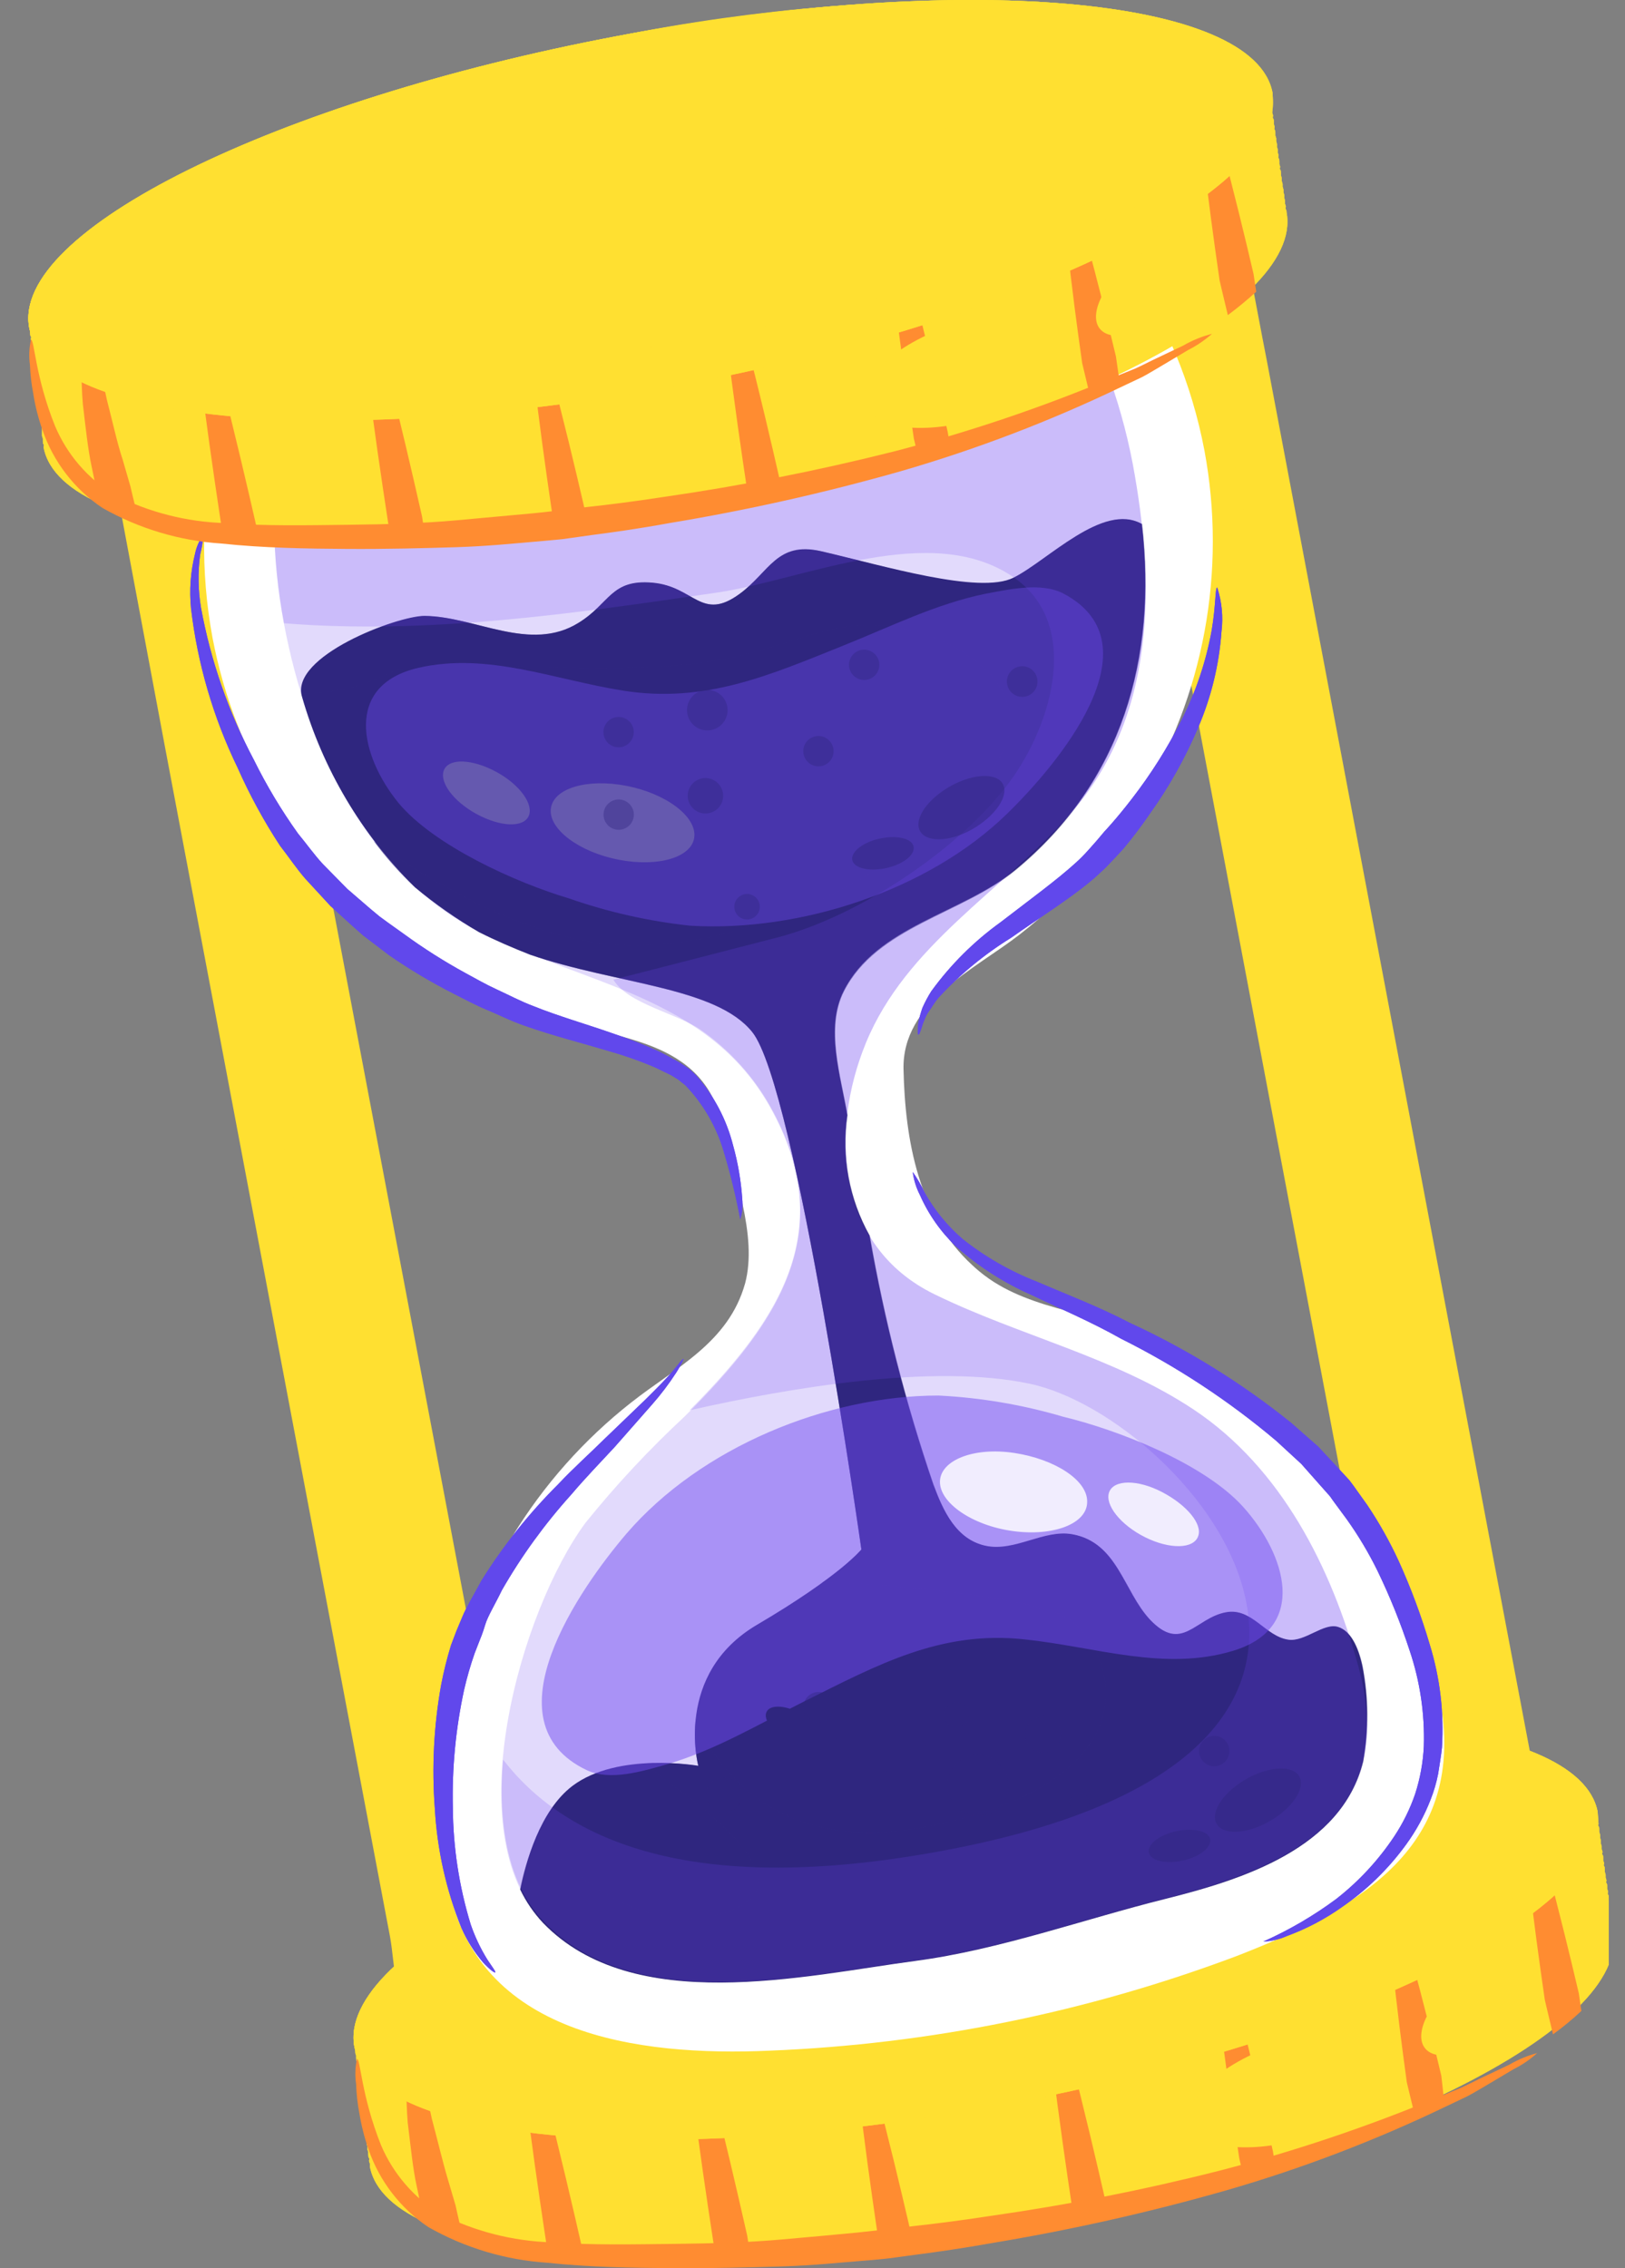 <svg width="86" height="120" viewBox="0 0 86 120" fill="none" xmlns="http://www.w3.org/2000/svg">
<rect x="0" y="0" width="86" height="120" fill="#808080" stroke="none"/>
<g clip-path="url(#clip0_285_6223)">
<path d="M84.554 96.008C84.558 95.958 84.558 95.908 84.554 95.858C83.586 90.762 68.081 89.426 49.918 92.856C31.756 96.286 17.796 103.213 18.757 108.302L18.802 108.452C18.802 108.504 18.802 108.557 18.802 108.602C18.812 108.653 18.827 108.703 18.847 108.752C18.843 108.805 18.843 108.857 18.847 108.91C18.847 108.955 18.847 109.007 18.884 109.052C18.922 109.097 18.884 109.157 18.884 109.21L18.929 109.352C18.929 109.405 18.929 109.458 18.929 109.51C18.929 109.563 18.929 109.608 18.929 109.653C18.929 109.698 18.929 109.758 18.929 109.81L18.974 109.96C18.974 110.005 18.974 110.058 18.974 110.111C18.986 110.162 19.001 110.212 19.019 110.261C19.016 110.311 19.016 110.361 19.019 110.411C19.019 110.463 19.019 110.508 19.057 110.561C19.094 110.613 19.057 110.658 19.057 110.711C19.069 110.762 19.084 110.812 19.102 110.861C19.098 110.911 19.098 110.961 19.102 111.011C19.102 111.064 19.102 111.109 19.102 111.161C19.102 111.214 19.102 111.259 19.102 111.311L19.147 111.461C19.147 111.514 19.147 111.559 19.147 111.612C19.159 111.663 19.174 111.713 19.192 111.762C19.192 111.814 19.192 111.867 19.192 111.912C19.21 111.961 19.226 112.011 19.237 112.062C19.237 112.114 19.237 112.167 19.237 112.212C19.249 112.263 19.264 112.313 19.282 112.362C19.278 112.412 19.278 112.462 19.282 112.512C19.282 112.565 19.282 112.61 19.32 112.662C19.357 112.715 19.32 112.767 19.32 112.82L19.365 112.962C19.365 113.015 19.365 113.068 19.365 113.12C19.365 113.173 19.365 113.218 19.402 113.263C19.44 113.308 19.402 113.368 19.402 113.42L19.447 113.563C19.447 113.615 19.447 113.668 19.447 113.72C19.459 113.769 19.474 113.817 19.492 113.863C19.485 113.915 19.485 113.968 19.492 114.021C19.492 114.073 19.492 114.118 19.53 114.171C19.567 114.223 19.53 114.268 19.53 114.321C19.54 114.37 19.555 114.417 19.575 114.464C19.575 114.516 19.575 114.569 19.575 114.621C20.535 119.71 36.041 121.053 54.211 117.623C72.381 114.193 86.318 107.274 85.358 102.178C85.346 102.129 85.331 102.081 85.312 102.035C85.316 101.982 85.316 101.93 85.312 101.877C85.312 101.832 85.312 101.78 85.312 101.735C85.312 101.69 85.312 101.63 85.312 101.577L85.267 101.435C85.267 101.382 85.267 101.329 85.267 101.277C85.256 101.226 85.241 101.176 85.222 101.127C85.23 101.077 85.23 101.027 85.222 100.977C85.213 100.926 85.201 100.876 85.185 100.827C85.185 100.782 85.185 100.729 85.185 100.677C85.173 100.626 85.158 100.575 85.14 100.526C85.143 100.476 85.143 100.426 85.14 100.376C85.14 100.324 85.14 100.279 85.102 100.226C85.065 100.174 85.102 100.129 85.102 100.076C85.091 100.025 85.076 99.975 85.057 99.926C85.057 99.874 85.057 99.828 85.057 99.776C85.057 99.723 85.057 99.678 85.02 99.626C84.982 99.573 85.02 99.521 85.02 99.476L84.975 99.326C84.975 99.273 84.975 99.221 84.975 99.175C84.963 99.124 84.948 99.074 84.93 99.025C84.934 98.975 84.934 98.925 84.93 98.875C84.93 98.823 84.93 98.77 84.892 98.725C84.855 98.68 84.892 98.62 84.892 98.568C84.881 98.519 84.866 98.471 84.847 98.425C84.847 98.372 84.847 98.32 84.847 98.267C84.847 98.215 84.847 98.17 84.81 98.125C84.772 98.08 84.81 98.02 84.81 97.967L84.765 97.825C84.765 97.772 84.765 97.719 84.765 97.667C84.753 97.618 84.738 97.571 84.72 97.524C84.723 97.472 84.723 97.419 84.72 97.367C84.712 97.318 84.699 97.27 84.682 97.224C84.682 97.172 84.682 97.119 84.682 97.067C84.671 97.016 84.655 96.965 84.637 96.916C84.64 96.867 84.64 96.816 84.637 96.766C84.637 96.714 84.637 96.669 84.6 96.616C84.562 96.564 84.6 96.519 84.6 96.466L84.554 96.316C84.554 96.263 84.554 96.219 84.554 96.166C84.558 96.113 84.558 96.061 84.554 96.008Z" fill="#FFE031"/>
<g style="mix-blend-mode:multiply">
<path d="M84.554 96.008C84.558 95.958 84.558 95.908 84.554 95.858C83.586 90.762 68.081 89.426 49.918 92.856C31.756 96.286 17.796 103.213 18.757 108.302L18.802 108.452C18.802 108.504 18.802 108.557 18.802 108.602C18.812 108.653 18.827 108.703 18.847 108.752C18.843 108.805 18.843 108.857 18.847 108.91C18.847 108.955 18.847 109.007 18.884 109.052C18.922 109.097 18.884 109.157 18.884 109.21L18.929 109.352C18.929 109.405 18.929 109.458 18.929 109.51C18.929 109.563 18.929 109.608 18.929 109.653C18.929 109.698 18.929 109.758 18.929 109.81L18.974 109.96C18.974 110.005 18.974 110.058 18.974 110.111C18.986 110.162 19.001 110.212 19.019 110.261C19.016 110.311 19.016 110.361 19.019 110.411C19.019 110.463 19.019 110.508 19.057 110.561C19.094 110.613 19.057 110.658 19.057 110.711C19.069 110.762 19.084 110.812 19.102 110.861C19.098 110.911 19.098 110.961 19.102 111.011C19.102 111.064 19.102 111.109 19.102 111.161C19.102 111.214 19.102 111.259 19.102 111.311L19.147 111.461C19.147 111.514 19.147 111.559 19.147 111.612C19.159 111.663 19.174 111.713 19.192 111.762C19.192 111.814 19.192 111.867 19.192 111.912C19.21 111.961 19.226 112.011 19.237 112.062C19.237 112.114 19.237 112.167 19.237 112.212C19.249 112.263 19.264 112.313 19.282 112.362C19.278 112.412 19.278 112.462 19.282 112.512C19.282 112.565 19.282 112.61 19.32 112.662C19.357 112.715 19.32 112.767 19.32 112.82L19.365 112.962C19.365 113.015 19.365 113.068 19.365 113.12C19.365 113.173 19.365 113.218 19.402 113.263C19.44 113.308 19.402 113.368 19.402 113.42L19.447 113.563C19.447 113.615 19.447 113.668 19.447 113.72C19.459 113.769 19.474 113.817 19.492 113.863C19.485 113.915 19.485 113.968 19.492 114.021C19.492 114.073 19.492 114.118 19.53 114.171C19.567 114.223 19.53 114.268 19.53 114.321C19.54 114.37 19.555 114.417 19.575 114.464C19.575 114.516 19.575 114.569 19.575 114.621C20.535 119.71 36.041 121.053 54.211 117.623C72.381 114.193 86.318 107.274 85.358 102.178C85.346 102.129 85.331 102.081 85.312 102.035C85.316 101.982 85.316 101.93 85.312 101.877C85.312 101.832 85.312 101.78 85.312 101.735C85.312 101.69 85.312 101.63 85.312 101.577L85.267 101.435C85.267 101.382 85.267 101.329 85.267 101.277C85.256 101.226 85.241 101.176 85.222 101.127C85.23 101.077 85.23 101.027 85.222 100.977C85.213 100.926 85.201 100.876 85.185 100.827C85.185 100.782 85.185 100.729 85.185 100.677C85.173 100.626 85.158 100.575 85.14 100.526C85.143 100.476 85.143 100.426 85.14 100.376C85.14 100.324 85.14 100.279 85.102 100.226C85.065 100.174 85.102 100.129 85.102 100.076C85.091 100.025 85.076 99.975 85.057 99.926C85.057 99.874 85.057 99.828 85.057 99.776C85.057 99.723 85.057 99.678 85.02 99.626C84.982 99.573 85.02 99.521 85.02 99.476L84.975 99.326C84.975 99.273 84.975 99.221 84.975 99.175C84.963 99.124 84.948 99.074 84.93 99.025C84.934 98.975 84.934 98.925 84.93 98.875C84.93 98.823 84.93 98.77 84.892 98.725C84.855 98.68 84.892 98.62 84.892 98.568C84.881 98.519 84.866 98.471 84.847 98.425C84.847 98.372 84.847 98.32 84.847 98.267C84.847 98.215 84.847 98.17 84.81 98.125C84.772 98.08 84.81 98.02 84.81 97.967L84.765 97.825C84.765 97.772 84.765 97.719 84.765 97.667C84.753 97.618 84.738 97.571 84.72 97.524C84.723 97.472 84.723 97.419 84.72 97.367C84.712 97.318 84.699 97.27 84.682 97.224C84.682 97.172 84.682 97.119 84.682 97.067C84.671 97.016 84.655 96.965 84.637 96.916C84.64 96.867 84.64 96.816 84.637 96.766C84.637 96.714 84.637 96.669 84.6 96.616C84.562 96.564 84.6 96.519 84.6 96.466L84.554 96.316C84.554 96.263 84.554 96.219 84.554 96.166C84.558 96.113 84.558 96.061 84.554 96.008Z" fill="#FFE031"/>
</g>
<path d="M67.368 113.818C67.368 113.818 64.809 102.463 64.313 102.56C63.818 102.658 65.582 114.156 65.582 114.156C65.582 114.156 65.642 114.448 65.754 114.906L67.458 114.381C67.405 114.036 67.368 113.818 67.368 113.818Z" fill="#FF8C31"/>
<path d="M80.757 95.603C80.262 95.693 81.755 105.795 81.755 105.795C81.755 105.795 81.928 106.545 82.19 107.626C82.716 107.245 83.218 106.832 83.691 106.388C83.609 105.81 83.556 105.457 83.556 105.457C83.556 105.457 81.252 95.543 80.757 95.603Z" fill="#FF8C31"/>
<path d="M76.276 109.803C76.276 109.803 74.13 100.684 73.642 100.797C73.154 100.91 74.452 110.156 74.452 110.156C74.452 110.156 74.595 110.771 74.813 111.657C75.361 111.424 75.893 111.184 76.404 110.944C76.336 110.268 76.276 109.803 76.276 109.803Z" fill="#FF8C31"/>
<path d="M55.502 105.42C55.007 105.51 56.793 117.143 56.793 117.143L58.579 116.76C58.496 116.4 55.99 105.3 55.502 105.42Z" fill="#FF8C31"/>
<path d="M24.108 116.67C24.108 116.67 23.942 116.1 23.687 115.244C23.432 114.389 23.162 113.24 22.854 112.092C22.336 109.781 22.179 107.401 21.916 107.401C21.653 107.401 21.383 109.856 21.578 112.295C21.728 113.503 21.849 114.726 22.044 115.612C22.239 116.498 22.336 117.113 22.336 117.113L22.411 117.346C23.069 117.682 23.755 117.96 24.46 118.179C24.243 117.308 24.108 116.67 24.108 116.67Z" fill="#FF8C31"/>
<path d="M46.541 118.854C47.126 118.787 47.726 118.712 48.319 118.629C47.884 116.7 45.813 107.784 45.37 107.867C44.927 107.949 46.218 116.685 46.541 118.854Z" fill="#FF8C31"/>
<path d="M27.598 106.988C27.155 107.07 28.664 117.082 28.979 119.116C29.58 119.191 30.203 119.266 30.855 119.319C30.855 119.206 30.855 119.139 30.855 119.139C30.855 119.139 28.094 106.89 27.598 106.988Z" fill="#FF8C31"/>
<path d="M39.546 118.283C39.546 118.283 36.86 106.275 36.364 106.388C35.869 106.5 37.753 118.621 37.753 118.621L37.948 119.492L39.719 119.424C39.614 118.718 39.546 118.283 39.546 118.283Z" fill="#FF8C31"/>
<path d="M84.547 95.858C85.507 100.947 71.563 107.866 53.393 111.296C35.223 114.726 19.725 113.398 18.756 108.294C17.788 103.191 31.74 96.286 49.91 92.856C68.08 89.426 83.579 90.762 84.547 95.858Z" fill="#FFE031"/>
<g style="mix-blend-mode:multiply">
<path d="M78.708 96.195C79.458 100.271 67.923 105.87 52.905 108.714C37.887 111.558 25.091 110.56 24.318 106.462C23.545 102.365 35.103 96.788 50.121 93.944C65.138 91.099 77.935 92.128 78.708 96.195Z" fill="#FFE031"/>
</g>
<g style="mix-blend-mode:screen">
<path d="M55.09 108.722C36.927 112.159 21.414 110.823 20.453 105.72C20.377 105.261 20.407 104.791 20.543 104.346C19.177 105.72 18.524 107.063 18.757 108.294C19.725 113.39 35.231 114.726 53.394 111.296C69.972 108.159 83.031 102.132 84.457 97.231C80.187 101.547 68.854 106.118 55.09 108.722Z" fill="#FFE031"/>
</g>
<path d="M81.35 108.617C80.974 108.959 80.552 109.247 80.097 109.473L78.596 110.366C78.296 110.539 77.988 110.726 77.65 110.906L76.562 111.424C72.811 113.231 68.914 114.72 64.914 115.875C60.891 117.024 56.807 117.946 52.68 118.637C50.999 118.937 49.588 119.139 48.598 119.267L47.037 119.477C47.037 119.477 46.474 119.545 45.483 119.62C44.492 119.695 43.081 119.852 41.378 119.905C39.674 119.957 37.693 120.01 35.584 119.995C33.475 119.98 31.231 119.95 28.972 119.71C26.757 119.566 24.604 118.922 22.675 117.826C21.195 116.836 20.08 115.389 19.5 113.706C19.281 113.073 19.118 112.423 19.012 111.762C18.919 111.267 18.863 110.765 18.847 110.261C18.782 109.816 18.797 109.364 18.892 108.925C19.08 108.925 19.117 110.869 20.168 113.496C20.81 115.001 21.904 116.27 23.298 117.128C25.126 118.052 27.134 118.565 29.182 118.629C31.351 118.787 33.572 118.734 35.681 118.712C37.79 118.689 39.697 118.629 41.363 118.479C43.029 118.329 44.417 118.209 45.385 118.111L46.886 117.946L48.388 117.766C49.363 117.661 50.752 117.488 52.418 117.233C56.498 116.651 60.544 115.852 64.539 114.839C68.515 113.811 72.413 112.499 76.202 110.914L77.312 110.456C77.665 110.298 77.98 110.133 78.288 109.983L79.872 109.233C80.335 108.963 80.832 108.756 81.35 108.617Z" fill="#FF8C31"/>
<g style="mix-blend-mode:multiply">
<path d="M69.537 112.955C66.475 113.998 63.533 113.758 63.03 112.429C62.527 111.101 64.531 109.187 67.623 108.144C70.716 107.101 73.628 107.341 74.138 108.669C74.648 109.998 72.607 111.919 69.537 112.955ZM80.96 103.693C80.21 103.07 78.393 103.633 76.9 104.954C75.406 106.275 74.783 107.851 75.534 108.482C76.284 109.112 78.093 108.534 79.594 107.213C81.095 105.892 81.703 104.316 80.96 103.693Z" fill="#FFE031"/>
</g>
<path d="M27.38 106.8C27.202 107.054 26.99 107.281 26.75 107.476C26.087 107.918 25.314 108.165 24.518 108.191C23.723 108.216 22.936 108.018 22.247 107.618C20.858 106.628 20.925 103.978 20.64 102.455L15.056 72.96L8.707 39.389C7.706 34.055 6.706 28.719 5.705 23.381L12.722 22.06C12.85 22.81 12.985 23.493 13.128 24.206C14.764 32.882 16.405 41.558 18.051 50.234L24.873 86.259C25.759 90.937 26.642 95.613 27.523 100.286C27.845 102.297 28.671 104.992 27.38 106.8Z" fill="#FFE031"/>
<g style="mix-blend-mode:multiply">
<path d="M17.991 50.212C16.35 41.535 14.709 32.86 13.067 24.184L12.685 22.157L7.941 23.058C8.942 28.396 9.943 33.733 10.944 39.066L17.293 72.629L22.877 102.132C23.169 103.633 23.094 106.298 24.483 107.288C24.95 107.597 25.486 107.786 26.044 107.836C26.286 107.74 26.513 107.611 26.719 107.453C26.96 107.259 27.172 107.031 27.35 106.778C28.603 104.992 27.815 102.275 27.432 100.293C26.557 95.615 25.674 90.939 24.783 86.266L17.991 50.212Z" fill="#FFE031"/>
</g>
<path d="M80.952 96.848C79.368 98.515 75.24 99.528 74.43 96.788C74.07 95.573 73.994 94.109 73.754 92.848C71.903 83.041 70.047 73.232 68.185 63.42C66.049 52.123 63.913 40.83 61.776 29.542C60.75 24.128 59.722 18.722 58.691 13.323L65.701 11.995C65.701 11.995 66.97 18.75 67.045 19.08L72.516 48.012L78.753 80.975C79.488 84.868 80.226 88.763 80.967 92.661C81.199 93.921 81.897 95.663 81.124 96.623L80.952 96.848Z" fill="#FFE031"/>
<g style="mix-blend-mode:multiply">
<path d="M76.209 81.981L69.949 49.011L64.478 20.079L63.195 12.986L58.842 13.812C59.843 19.05 60.843 24.289 61.844 29.528C63.98 40.821 66.117 52.113 68.253 63.406C70.109 73.218 71.966 83.027 73.822 92.834C74.062 94.095 74.137 95.558 74.498 96.774C74.933 98.275 76.336 98.628 77.785 98.41C78.029 98.244 78.256 98.053 78.46 97.84C78.529 97.771 78.594 97.698 78.655 97.622C79.406 96.631 78.731 94.913 78.49 93.652C77.71 89.769 76.949 85.879 76.209 81.981Z" fill="#FFE031"/>
</g>
<path d="M33.415 74.19C30.905 76.16 28.769 78.565 27.11 81.29C23.754 86.809 22.549 93.371 23.726 99.723C25.227 107.641 33.7 108.804 40.747 108.489C49.195 108.147 57.533 106.457 65.447 103.483C71.961 100.946 77.695 97.734 76.194 89.793C76.044 89.043 75.864 88.232 75.646 87.467C74.581 83.805 72.736 80.416 70.236 77.535C67.737 74.654 64.644 72.348 61.169 70.775C58.302 69.485 54.639 69.394 52.118 67.488C51.888 67.315 51.667 67.13 51.457 66.933C48.613 64.329 47.9 60.313 47.817 56.576C47.735 53.026 51.622 51.262 53.956 49.446C56.485 47.475 58.64 45.068 60.321 42.338C63.711 36.807 64.931 30.216 63.743 23.838C61.034 9.578 47.097 0.197 32.597 2.936C18.097 5.676 8.58 19.448 11.252 33.767C12.428 39.914 15.767 45.436 20.663 49.333C23.065 51.235 25.773 52.715 28.672 53.709C32.544 55.03 37.182 54.834 38.248 59.563C38.811 62.114 40.109 65.357 39.434 67.894C38.556 71.038 35.779 72.329 33.415 74.19Z" fill="white"/>
<path opacity="0.2" d="M36.244 74.927C34.361 76.675 32.605 78.556 30.991 80.556C27.561 85.201 24.169 96.939 28.739 101.705C33.512 106.659 42.556 104.505 48.463 103.716C52.921 103.124 57.386 101.502 61.709 100.429C68.366 98.771 74.018 96.024 71.894 88.181C70.46 82.927 67.819 77.674 63.188 74.582C58.992 71.79 53.949 70.671 49.453 68.472C44.252 65.936 43.892 59.894 45.821 55.188C47.952 49.987 53.071 47.12 56.651 43.052C61.154 37.904 61.154 31.044 59.953 24.567C57.244 10.307 45.003 0.603 32.597 2.952C20.191 5.301 12.333 18.781 15.042 33.063C16.243 39.42 19.418 46.309 25.354 49.289C30.923 52.089 37.453 52.689 40.747 58.558C44.485 65.215 41.13 70.063 36.244 74.927Z" fill="#6F4AF0"/>
<path d="M72.096 88.136C71.87 87.1 71.465 86.274 70.812 86.072C70.062 85.832 69.056 86.875 68.185 86.747C66.947 86.575 66.249 85.029 64.868 85.299C63.247 85.606 62.549 87.475 60.845 85.674C59.449 84.173 59.134 81.606 56.755 81.171C55.254 80.893 53.715 82.109 52.162 81.779C50.608 81.449 49.91 79.925 49.385 78.522C47.92 74.231 46.794 69.832 46.015 65.365C44.931 63.429 44.516 61.189 44.837 58.993C44.492 56.929 43.651 54.385 44.649 52.426C46.39 48.974 50.923 48.343 53.745 46.009C59.374 41.364 61.251 34.797 60.425 27.719C58.368 26.556 55.441 29.663 53.633 30.564C51.824 31.464 46.728 29.918 43.448 29.16C41.107 28.627 40.716 30.263 39.148 31.412C37.106 32.913 36.754 31.021 34.532 30.826C32.311 30.631 32.281 31.93 30.614 32.95C28.055 34.541 25.136 32.605 22.464 32.583C21.023 32.583 15.311 34.721 15.987 36.876C17.081 40.684 19.136 44.147 21.953 46.932C23.017 47.82 24.155 48.616 25.353 49.312C26.231 49.754 27.14 50.145 28.055 50.505C32.618 52.073 37.902 52.201 39.816 54.603C42.135 57.5 45.587 81.974 45.587 81.974C45.587 81.974 44.477 83.362 40.063 85.959C35.65 88.556 36.956 93.419 36.956 93.419C36.956 93.419 32.693 92.669 30.292 94.485C28.566 95.799 27.823 98.53 27.537 99.971C27.846 100.615 28.251 101.207 28.738 101.728C33.511 106.681 42.555 104.527 48.462 103.739C52.92 103.146 57.385 101.525 61.708 100.452C65.754 99.439 71.007 97.787 72.133 93.194C72.433 91.52 72.42 89.805 72.096 88.136Z" fill="#2F267F"/>
<g style="mix-blend-mode:multiply" opacity="0.5">
<path d="M61.694 100.429C57.37 101.502 52.905 103.123 48.447 103.716C42.54 104.504 33.497 106.658 28.723 101.705C28.236 101.184 27.831 100.591 27.523 99.948C27.725 98.95 28.035 97.976 28.446 97.044C30.232 99.13 33.842 102.403 38.142 101.247C44.229 99.611 34.435 93.907 34.187 93.291C35.112 93.242 36.04 93.287 36.956 93.426C36.782 92.656 36.732 91.863 36.806 91.077C38.42 94.402 41.88 98.102 49.235 96.601C61.798 94.027 58.774 86.844 56.365 85.531C54.293 84.405 46.06 83.715 43.523 83.722C44.275 83.221 44.967 82.637 45.587 81.981C45.587 81.981 42.135 57.507 39.816 54.61C37.902 52.208 32.618 52.08 28.055 50.512C27.14 50.152 26.232 49.761 25.354 49.319C24.155 48.623 23.017 47.827 21.954 46.939C21.159 46.195 20.433 45.382 19.785 44.508C23.77 47.322 29.129 50.212 34.044 50.017C43.201 49.664 52.387 42.721 53.348 39.006C54.308 35.291 48.709 32.62 45.092 33.115C41.475 33.61 40.266 35.104 34.029 35.306C27.793 35.509 22.329 34.676 20.37 35.727C18.994 36.356 17.5 36.686 15.987 36.695C15.694 34.608 21.091 32.59 22.486 32.597C25.158 32.597 28.078 34.556 30.637 32.965C32.273 31.944 32.363 30.638 34.555 30.841C36.746 31.044 37.129 32.89 39.17 31.426C40.739 30.3 41.129 28.664 43.471 29.175C46.751 29.925 51.779 31.509 53.656 30.578C55.532 29.648 58.391 26.57 60.448 27.734C61.258 34.811 59.397 41.378 53.768 46.024C50.946 48.358 46.413 49.026 44.672 52.441C43.674 54.4 44.514 56.944 44.859 59.008C44.539 61.203 44.953 63.444 46.038 65.38C46.816 69.846 47.943 74.245 49.407 78.536C49.933 79.94 50.548 81.441 52.184 81.793C53.821 82.146 55.254 80.908 56.778 81.185C59.157 81.621 59.472 84.188 60.868 85.689C62.572 87.49 63.27 85.621 64.891 85.313C66.272 85.043 66.97 86.589 68.208 86.762C69.079 86.889 70.047 85.846 70.835 86.086C71.488 86.289 71.893 87.115 72.118 88.15C72.44 89.812 72.453 91.519 72.156 93.186C71.007 97.794 65.754 99.415 61.694 100.429Z" fill="#2F267F"/>
</g>
<g style="mix-blend-mode:screen" opacity="0.4">
<path d="M21.091 42.481C22.96 44.733 27.313 46.699 30.097 47.525C32.178 48.253 34.337 48.739 36.529 48.974C42.316 49.319 49.108 47.135 53.296 43.052C55.922 40.5 61.356 34.106 56.298 31.411C55.119 30.781 53.378 31.186 52.162 31.411C49.543 31.944 47.134 33.153 44.657 34.143C40.739 35.719 37.31 37.228 32.972 36.537C29.294 35.952 25.819 34.496 22.149 35.329C18.164 36.252 19.072 40.005 21.091 42.481Z" fill="#6F4AF0"/>
<g style="mix-blend-mode:screen" opacity="0.5">
<path d="M29.151 42.797C29.264 41.709 31.057 41.169 33.151 41.574C35.245 41.979 36.859 43.195 36.746 44.276C36.634 45.356 34.84 45.889 32.746 45.484C30.652 45.079 29.038 43.87 29.151 42.797Z" fill="white"/>
<path d="M23.507 40.711C23.8 40.103 25.008 40.155 26.269 40.838C27.53 41.521 28.266 42.58 27.973 43.187C27.68 43.795 26.472 43.75 25.211 43.06C23.95 42.369 23.215 41.326 23.507 40.711Z" fill="white"/>
</g>
</g>
<g style="mix-blend-mode:screen" opacity="0.5">
<path d="M65.799 79.729C63.728 77.425 59.18 75.654 56.283 74.956C54.129 74.319 51.907 73.941 49.663 73.83C43.794 73.83 37.092 76.562 33.152 81.14C30.705 84.007 25.699 91.115 31.058 93.651C32.296 94.237 34.023 93.696 35.231 93.359C37.843 92.608 40.184 91.197 42.593 89.996C46.436 88.082 49.791 86.244 54.226 86.731C57.979 87.122 61.619 88.443 65.266 87.332C69.267 86.116 68.036 82.221 65.799 79.729Z" fill="#6F4AF0"/>
<path d="M57.536 79.459C57.536 80.615 55.742 81.298 53.588 80.998C51.434 80.697 49.715 79.496 49.745 78.371C49.776 77.245 51.547 76.54 53.693 76.87C55.84 77.2 57.566 78.318 57.536 79.459Z" fill="white"/>
<path d="M63.406 81.283C63.158 81.951 61.905 81.973 60.606 81.328C59.308 80.682 58.452 79.609 58.7 78.941C58.948 78.273 60.201 78.258 61.507 78.941C62.813 79.624 63.661 80.645 63.406 81.283Z" fill="white"/>
</g>
<path opacity="0.2" d="M48.463 103.716C52.921 103.124 57.386 101.502 61.709 100.429C68.366 98.771 74.018 96.024 71.894 88.181C70.46 82.927 67.819 77.674 63.188 74.582C58.992 71.79 53.949 70.671 49.453 68.472C44.252 65.936 43.892 59.894 45.821 55.188C47.952 49.987 53.071 47.12 56.651 43.052C61.154 37.904 61.154 31.044 59.953 24.567C57.244 10.307 45.003 0.603 32.597 2.952C20.191 5.301 12.333 18.713 15.027 32.973C22.652 33.588 30.413 32.455 37.933 31.352C42.579 30.669 49.258 27.532 53.634 30.534C57.251 33.018 55.683 38.339 53.416 41.386C50.782 44.929 45.483 48.441 41.228 49.574C38.301 50.325 35.434 51.075 32.462 51.826C33.212 53.117 35.899 53.627 37.13 54.513C38.614 55.559 39.849 56.92 40.747 58.498C44.417 65.035 41.243 69.838 36.492 74.612C41.798 73.411 49.416 72.127 54.504 73.208C62.963 75.009 78.453 93.277 48.5 98.155C36.177 100.167 29.827 97.24 26.623 93.089C26.345 96.474 26.863 99.664 28.769 101.645C33.513 106.659 42.556 104.505 48.463 103.716Z" fill="#6F4AF0"/>
<g style="mix-blend-mode:screen">
<path d="M44.244 91.918C44.312 91.22 45.482 90.867 46.841 91.167C48.199 91.467 49.258 92.218 49.182 92.923C49.107 93.629 47.944 93.974 46.578 93.674C45.212 93.374 44.169 92.623 44.244 91.918Z" fill="#2F267F"/>
<path d="M40.567 90.567C40.755 90.169 41.565 90.2 42.368 90.65C43.171 91.1 43.659 91.783 43.471 92.151C43.284 92.519 42.481 92.511 41.678 92.068C40.875 91.625 40.379 90.965 40.567 90.567Z" fill="#2F267F"/>
</g>
<g style="mix-blend-mode:multiply" opacity="0.5">
<path d="M64.433 96.556C64.005 95.985 64.628 94.935 65.806 94.207C66.985 93.479 68.298 93.351 68.718 93.914C69.139 94.477 68.523 95.528 67.338 96.263C66.152 96.999 64.853 97.119 64.433 96.556Z" fill="#2F267F"/>
<path d="M60.808 98.042C60.68 97.621 61.296 97.104 62.181 96.894C63.067 96.683 63.907 96.841 64.035 97.261C64.163 97.681 63.555 98.207 62.661 98.417C61.768 98.627 60.943 98.469 60.808 98.042Z" fill="#2F267F"/>
</g>
<g style="mix-blend-mode:multiply" opacity="0.5">
<path d="M48.74 44.042C48.312 43.472 48.935 42.429 50.113 41.701C51.291 40.973 52.605 40.837 53.025 41.4C53.445 41.963 52.83 43.007 51.644 43.757C50.458 44.508 49.152 44.605 48.74 44.042Z" fill="#2F267F"/>
<path d="M45.114 45.535C44.987 45.115 45.602 44.59 46.495 44.38C47.389 44.169 48.214 44.327 48.342 44.755C48.469 45.183 47.861 45.693 46.968 45.911C46.075 46.128 45.242 45.956 45.114 45.535Z" fill="#2F267F"/>
</g>
<g style="mix-blend-mode:screen" opacity="0.4">
<path d="M53.34 94.161C53.4 94.475 53.365 94.799 53.241 95.093C53.116 95.387 52.907 95.638 52.64 95.813C52.373 95.988 52.06 96.08 51.741 96.077C51.422 96.074 51.111 95.977 50.847 95.797C50.583 95.617 50.378 95.363 50.259 95.067C50.139 94.771 50.11 94.446 50.176 94.134C50.241 93.821 50.398 93.535 50.626 93.311C50.853 93.088 51.143 92.937 51.456 92.878C51.664 92.838 51.878 92.839 52.086 92.882C52.293 92.925 52.49 93.008 52.666 93.127C52.841 93.247 52.99 93.399 53.106 93.577C53.222 93.754 53.301 93.953 53.34 94.161Z" fill="#2F267F"/>
<path d="M56.132 91.58C56.167 91.764 56.148 91.954 56.075 92.127C56.002 92.299 55.88 92.446 55.723 92.549C55.567 92.652 55.383 92.706 55.196 92.705C55.009 92.703 54.826 92.646 54.672 92.541C54.517 92.436 54.397 92.287 54.327 92.113C54.257 91.94 54.239 91.749 54.278 91.566C54.316 91.383 54.408 91.215 54.541 91.084C54.675 90.953 54.845 90.864 55.029 90.83C55.275 90.784 55.529 90.837 55.735 90.977C55.942 91.118 56.085 91.335 56.132 91.58Z" fill="#2F267F"/>
<path d="M57.648 95.257C57.663 95.392 57.626 95.528 57.545 95.638C57.465 95.747 57.346 95.822 57.212 95.848C57.078 95.873 56.94 95.848 56.825 95.776C56.709 95.704 56.625 95.591 56.589 95.46C56.574 95.325 56.611 95.189 56.691 95.079C56.772 94.97 56.891 94.895 57.025 94.869C57.158 94.843 57.297 94.869 57.412 94.941C57.528 95.013 57.612 95.126 57.648 95.257Z" fill="#2F267F"/>
<path d="M65.048 92.488C65.078 92.644 65.061 92.806 64.999 92.952C64.937 93.098 64.833 93.223 64.7 93.31C64.567 93.398 64.412 93.444 64.253 93.442C64.094 93.441 63.939 93.393 63.807 93.303C63.676 93.214 63.574 93.088 63.515 92.94C63.455 92.793 63.441 92.631 63.473 92.476C63.505 92.32 63.583 92.178 63.696 92.066C63.81 91.955 63.953 91.88 64.11 91.85C64.213 91.83 64.32 91.83 64.423 91.851C64.527 91.872 64.625 91.913 64.712 91.973C64.8 92.032 64.874 92.108 64.932 92.197C64.99 92.285 65.029 92.384 65.048 92.488Z" fill="#2F267F"/>
<path d="M39.237 94.792C39.271 94.974 39.25 95.163 39.177 95.333C39.104 95.504 38.982 95.649 38.827 95.75C38.672 95.851 38.489 95.904 38.304 95.902C38.119 95.899 37.938 95.842 37.785 95.737C37.632 95.633 37.513 95.485 37.444 95.313C37.375 95.141 37.359 94.952 37.397 94.77C37.435 94.589 37.526 94.423 37.659 94.293C37.791 94.163 37.959 94.076 38.142 94.042C38.263 94.019 38.388 94.02 38.508 94.046C38.629 94.071 38.743 94.12 38.845 94.189C38.947 94.259 39.034 94.348 39.101 94.452C39.169 94.555 39.215 94.671 39.237 94.792Z" fill="#2F267F"/>
<path d="M44.108 90.161C44.148 90.372 44.102 90.59 43.981 90.768C43.86 90.945 43.674 91.067 43.463 91.107C43.307 91.135 43.147 91.117 43.002 91.054C42.856 90.991 42.733 90.886 42.647 90.754C42.561 90.621 42.516 90.465 42.518 90.307C42.52 90.149 42.568 89.995 42.657 89.864C42.747 89.733 42.872 89.632 43.019 89.572C43.166 89.513 43.327 89.498 43.482 89.53C43.637 89.562 43.779 89.639 43.891 89.751C44.002 89.863 44.078 90.006 44.108 90.161Z" fill="#2F267F"/>
<path d="M51.291 90.581C51.309 90.668 51.309 90.758 51.291 90.844C51.274 90.931 51.239 91.014 51.19 91.087C51.14 91.16 51.077 91.223 51.002 91.272C50.928 91.32 50.846 91.353 50.758 91.37C50.583 91.4 50.401 91.361 50.254 91.26C50.107 91.159 50.005 91.004 49.971 90.829C49.946 90.658 49.989 90.485 50.09 90.345C50.191 90.205 50.341 90.11 50.511 90.079C50.681 90.043 50.858 90.076 51.004 90.17C51.151 90.264 51.254 90.412 51.291 90.581Z" fill="#2F267F"/>
<path d="M33.534 42.954C33.562 43.11 33.543 43.271 33.48 43.416C33.417 43.561 33.313 43.684 33.18 43.771C33.047 43.857 32.892 43.902 32.734 43.9C32.576 43.898 32.422 43.849 32.291 43.76C32.16 43.671 32.059 43.545 31.999 43.398C31.94 43.252 31.925 43.09 31.957 42.935C31.989 42.78 32.065 42.638 32.178 42.527C32.29 42.415 32.433 42.339 32.588 42.309C32.799 42.269 33.017 42.315 33.194 42.436C33.372 42.557 33.494 42.743 33.534 42.954Z" fill="#2F267F"/>
<path d="M38.255 41.926C38.279 42.047 38.278 42.172 38.253 42.293C38.228 42.414 38.179 42.529 38.109 42.631C38.039 42.733 37.95 42.82 37.846 42.887C37.742 42.954 37.626 43 37.504 43.022C37.322 43.056 37.133 43.035 36.963 42.962C36.793 42.889 36.648 42.767 36.546 42.611C36.445 42.456 36.392 42.274 36.395 42.088C36.397 41.903 36.454 41.722 36.559 41.569C36.663 41.416 36.811 41.298 36.983 41.229C37.156 41.16 37.344 41.143 37.526 41.181C37.707 41.219 37.873 41.31 38.003 41.443C38.133 41.576 38.22 41.744 38.255 41.926Z" fill="#2F267F"/>
<path d="M40.199 47.84C40.224 47.971 40.211 48.107 40.159 48.23C40.108 48.354 40.021 48.459 39.909 48.533C39.798 48.607 39.667 48.646 39.533 48.646C39.399 48.645 39.268 48.605 39.157 48.53C39.047 48.455 38.961 48.349 38.91 48.225C38.86 48.101 38.847 47.965 38.874 47.834C38.901 47.703 38.967 47.583 39.062 47.489C39.158 47.395 39.279 47.331 39.41 47.307C39.586 47.274 39.767 47.311 39.914 47.411C40.062 47.511 40.164 47.665 40.199 47.84Z" fill="#2F267F"/>
<path d="M44.101 39.584C44.122 39.688 44.122 39.795 44.101 39.899C44.08 40.003 44.039 40.102 43.98 40.19C43.92 40.278 43.844 40.353 43.755 40.411C43.667 40.469 43.568 40.51 43.464 40.529C43.308 40.559 43.147 40.542 43.001 40.48C42.855 40.418 42.73 40.315 42.643 40.182C42.556 40.05 42.51 39.895 42.511 39.736C42.512 39.578 42.559 39.423 42.648 39.291C42.737 39.16 42.862 39.058 43.009 38.998C43.156 38.937 43.317 38.922 43.472 38.953C43.628 38.985 43.77 39.061 43.882 39.173C43.994 39.286 44.071 39.428 44.101 39.584Z" fill="#2F267F"/>
<path d="M46.525 35.029C46.553 35.184 46.535 35.345 46.472 35.49C46.409 35.635 46.304 35.759 46.172 35.845C46.039 35.931 45.883 35.976 45.725 35.974C45.567 35.972 45.413 35.923 45.282 35.834C45.151 35.745 45.05 35.619 44.99 35.472C44.931 35.326 44.916 35.165 44.948 35.01C44.98 34.855 45.057 34.712 45.169 34.601C45.281 34.489 45.424 34.414 45.579 34.383C45.79 34.343 46.008 34.389 46.186 34.51C46.363 34.631 46.485 34.818 46.525 35.029Z" fill="#2F267F"/>
<path d="M54.894 35.906C54.924 36.064 54.906 36.227 54.844 36.374C54.781 36.522 54.676 36.648 54.542 36.736C54.407 36.824 54.25 36.87 54.09 36.868C53.929 36.867 53.773 36.818 53.641 36.727C53.508 36.637 53.406 36.509 53.346 36.36C53.286 36.211 53.272 36.048 53.304 35.891C53.337 35.734 53.416 35.59 53.531 35.478C53.645 35.366 53.791 35.291 53.948 35.261C54.159 35.221 54.377 35.267 54.555 35.388C54.732 35.509 54.854 35.696 54.894 35.906Z" fill="#2F267F"/>
<path d="M33.526 38.578C33.566 38.789 33.52 39.007 33.399 39.185C33.278 39.362 33.092 39.484 32.881 39.524C32.725 39.552 32.565 39.533 32.419 39.471C32.274 39.408 32.151 39.303 32.065 39.17C31.979 39.038 31.934 38.882 31.936 38.724C31.938 38.566 31.986 38.412 32.075 38.281C32.164 38.15 32.29 38.049 32.437 37.989C32.584 37.93 32.745 37.915 32.9 37.947C33.055 37.979 33.197 38.056 33.309 38.168C33.42 38.28 33.496 38.423 33.526 38.578Z" fill="#2F267F"/>
<path d="M38.487 37.37C38.527 37.579 38.503 37.794 38.42 37.99C38.337 38.185 38.198 38.351 38.02 38.468C37.842 38.584 37.634 38.645 37.422 38.642C37.21 38.64 37.003 38.575 36.828 38.456C36.652 38.336 36.516 38.167 36.437 37.97C36.358 37.773 36.339 37.557 36.382 37.349C36.426 37.142 36.53 36.951 36.681 36.803C36.833 36.654 37.025 36.554 37.234 36.515C37.514 36.462 37.803 36.523 38.038 36.683C38.273 36.843 38.434 37.091 38.487 37.37Z" fill="#2F267F"/>
</g>
<path d="M39.178 64.509C38.936 63.229 38.623 61.964 38.24 60.719C37.843 59.483 37.171 58.354 36.274 57.417L35.876 57.101C35.726 57.019 35.599 56.921 35.433 56.839C35.096 56.689 34.773 56.501 34.42 56.366C33.712 56.074 32.988 55.824 32.251 55.615C30.75 55.165 29.249 54.79 27.786 54.272C27.035 54.017 26.42 53.694 25.782 53.431C25.144 53.169 24.573 52.853 24.033 52.583C22.837 51.977 21.683 51.29 20.581 50.527L19.695 49.851L19.23 49.499L18.712 49.041L17.488 47.93L16.16 46.489C15.702 45.964 15.29 45.348 14.824 44.748C13.962 43.433 13.209 42.05 12.573 40.612C11.288 37.965 10.456 35.121 10.111 32.199C10.013 31.229 10.084 30.248 10.321 29.302C10.395 28.937 10.546 28.591 10.764 28.289C10.739 28.649 10.681 29.006 10.591 29.355C10.469 30.283 10.484 31.223 10.636 32.147C11.151 34.959 12.095 37.675 13.436 40.2C14.107 41.559 14.888 42.862 15.77 44.095C16.228 44.65 16.633 45.221 17.076 45.701L18.382 47.029L19.575 48.058L20.078 48.478L20.528 48.808L21.391 49.424C22.431 50.182 23.519 50.871 24.648 51.487C25.159 51.765 25.707 52.08 26.315 52.358C26.922 52.636 27.553 52.974 28.213 53.221C29.549 53.762 31.065 54.189 32.574 54.722C33.339 54.979 34.09 55.275 34.825 55.608C35.193 55.773 35.531 55.983 35.876 56.163C36.049 56.261 36.221 56.388 36.394 56.501C36.567 56.614 36.702 56.771 36.852 56.906C37.784 57.962 38.45 59.226 38.796 60.591C39.056 61.523 39.219 62.478 39.283 63.443C39.319 63.802 39.284 64.164 39.178 64.509Z" fill="#6148EC"/>
<path d="M36.177 71.894C36.177 71.894 36.072 72.172 35.794 72.608C35.409 73.204 34.98 73.771 34.51 74.304L32.529 76.555C31.779 77.366 30.976 78.191 30.233 79.069C28.833 80.62 27.602 82.316 26.562 84.128C26.202 84.878 25.812 85.501 25.677 85.959C25.542 86.417 25.414 86.71 25.414 86.71L25.122 87.46C24.898 88.1 24.71 88.751 24.559 89.412C24.118 91.45 23.919 93.533 23.966 95.618C23.978 97.717 24.297 99.803 24.911 101.81C25.134 102.459 25.429 103.081 25.789 103.664C26.06 104.077 26.247 104.309 26.21 104.347C26.172 104.384 25.932 104.212 25.572 103.829C25.101 103.281 24.714 102.666 24.424 102.005C23.61 99.985 23.134 97.845 23.012 95.671C22.848 93.494 22.959 91.305 23.343 89.156C23.479 88.442 23.654 87.735 23.868 87.04L24.153 86.289L24.468 85.539C24.664 85.051 25.061 84.406 25.482 83.618C26.634 81.772 27.994 80.065 29.535 78.529C30.338 77.674 31.208 76.9 31.981 76.135L34.128 74.071C34.743 73.463 35.254 72.953 35.576 72.57C35.899 72.187 36.124 71.865 36.177 71.894Z" fill="#6148EC"/>
<path d="M66.857 102.717C68.222 102.11 69.516 101.355 70.715 100.466C71.909 99.534 72.945 98.417 73.785 97.156C74.25 96.456 74.623 95.7 74.895 94.905C75.159 94.088 75.313 93.24 75.353 92.383C75.406 90.665 75.152 88.952 74.603 87.324C74.13 85.879 73.561 84.468 72.899 83.099C72.433 82.151 71.891 81.242 71.278 80.382L70.565 79.414L70.385 79.159L69.792 78.491L68.869 77.448L67.54 76.224C65.031 74.106 62.277 72.294 59.337 70.828C57.769 69.942 56.125 69.244 54.572 68.501C53.123 67.863 51.784 67.002 50.601 65.95C49.786 65.172 49.133 64.241 48.68 63.21C48.486 62.832 48.359 62.423 48.305 62.002C48.546 62.342 48.755 62.703 48.928 63.083C49.453 64.02 50.139 64.859 50.954 65.559C52.145 66.502 53.471 67.261 54.887 67.811C56.433 68.479 58.159 69.132 59.78 69.98C62.84 71.387 65.713 73.166 68.336 75.279C68.861 75.736 69.334 76.164 69.762 76.532L70.768 77.613L71.413 78.311L71.616 78.581L72.366 79.632C72.996 80.572 73.551 81.561 74.025 82.589C74.674 84.022 75.223 85.499 75.668 87.009C76.21 88.767 76.428 90.608 76.314 92.443C76.269 92.916 76.179 93.381 76.111 93.846C76.02 94.31 75.887 94.765 75.713 95.205C75.385 96.051 74.949 96.85 74.415 97.584C73.483 98.869 72.338 99.986 71.03 100.886C70.123 101.53 69.133 102.05 68.088 102.432C67.7 102.604 67.282 102.701 66.857 102.717Z" fill="#6148EC"/>
<path d="M64.418 31.081C64.665 31.835 64.742 32.635 64.644 33.423C64.519 35.174 64.1 36.891 63.405 38.504C62.73 40.092 61.885 41.602 60.883 43.007C60.436 43.666 59.955 44.303 59.443 44.913L59 45.393L58.482 45.934C58.257 46.129 58.017 46.384 57.731 46.609C56.613 47.547 55.037 48.538 53.513 49.611C52.101 50.484 50.813 51.545 49.686 52.764C49.461 53.019 49.318 53.289 49.153 53.514C48.988 53.739 48.928 53.964 48.845 54.144C48.733 54.52 48.65 54.745 48.605 54.737C48.56 54.73 48.553 54.505 48.605 54.077C48.66 53.823 48.73 53.572 48.815 53.326C48.949 53.023 49.104 52.729 49.281 52.448C50.303 51.039 51.545 49.803 52.958 48.786C54.459 47.63 55.96 46.534 56.928 45.649C57.15 45.45 57.36 45.239 57.559 45.018L58.032 44.485L58.437 44.005C58.437 44.005 59.06 43.352 59.893 42.271C60.911 40.956 61.801 39.546 62.55 38.061C63.298 36.574 63.829 34.986 64.126 33.348C64.351 32.019 64.306 31.089 64.418 31.081Z" fill="#6148EC"/>
<g style="mix-blend-mode:screen">
<path d="M39.178 64.509C38.936 63.229 38.623 61.964 38.24 60.719C37.843 59.483 37.171 58.354 36.274 57.417L35.876 57.101C35.726 57.019 35.599 56.921 35.433 56.839C35.096 56.689 34.773 56.501 34.42 56.366C33.712 56.074 32.988 55.824 32.251 55.615C30.75 55.165 29.249 54.79 27.786 54.272C27.035 54.017 26.42 53.694 25.782 53.431C25.144 53.169 24.573 52.853 24.033 52.583C22.837 51.977 21.683 51.29 20.581 50.527L19.695 49.851L19.23 49.499L18.712 49.041L17.488 47.93L16.16 46.489C15.702 45.964 15.29 45.348 14.824 44.748C13.962 43.433 13.209 42.05 12.573 40.612C11.288 37.965 10.456 35.121 10.111 32.199C10.013 31.229 10.084 30.248 10.321 29.302C10.395 28.937 10.546 28.591 10.764 28.289C10.739 28.649 10.681 29.006 10.591 29.355C10.469 30.283 10.484 31.223 10.636 32.147C11.151 34.959 12.095 37.675 13.436 40.2C14.107 41.559 14.888 42.862 15.77 44.095C16.228 44.65 16.633 45.221 17.076 45.701L18.382 47.029L19.575 48.058L20.078 48.478L20.528 48.808L21.391 49.424C22.431 50.182 23.519 50.871 24.648 51.487C25.159 51.765 25.707 52.08 26.315 52.358C26.922 52.636 27.553 52.974 28.213 53.221C29.549 53.762 31.065 54.189 32.574 54.722C33.339 54.979 34.09 55.275 34.825 55.608C35.193 55.773 35.531 55.983 35.876 56.163C36.049 56.261 36.221 56.388 36.394 56.501C36.567 56.614 36.702 56.771 36.852 56.906C37.784 57.962 38.45 59.226 38.796 60.591C39.056 61.523 39.219 62.478 39.283 63.443C39.319 63.802 39.284 64.164 39.178 64.509Z" fill="#6148EC"/>
<path d="M36.177 71.894C36.177 71.894 36.072 72.172 35.794 72.608C35.409 73.204 34.98 73.771 34.51 74.304L32.529 76.555C31.779 77.366 30.976 78.191 30.233 79.069C28.833 80.62 27.602 82.316 26.562 84.128C26.202 84.878 25.812 85.501 25.677 85.959C25.542 86.417 25.414 86.71 25.414 86.71L25.122 87.46C24.898 88.1 24.71 88.751 24.559 89.412C24.118 91.45 23.919 93.533 23.966 95.618C23.978 97.717 24.297 99.803 24.911 101.81C25.134 102.459 25.429 103.081 25.789 103.664C26.06 104.077 26.247 104.309 26.21 104.347C26.172 104.384 25.932 104.212 25.572 103.829C25.101 103.281 24.714 102.666 24.424 102.005C23.61 99.985 23.134 97.845 23.012 95.671C22.848 93.494 22.959 91.305 23.343 89.156C23.479 88.442 23.654 87.735 23.868 87.04L24.153 86.289L24.468 85.539C24.664 85.051 25.061 84.406 25.482 83.618C26.634 81.772 27.994 80.065 29.535 78.529C30.338 77.674 31.208 76.9 31.981 76.135L34.128 74.071C34.743 73.463 35.254 72.953 35.576 72.57C35.899 72.187 36.124 71.865 36.177 71.894Z" fill="#6148EC"/>
<path d="M66.857 102.717C68.222 102.11 69.516 101.355 70.715 100.466C71.909 99.534 72.945 98.417 73.785 97.156C74.25 96.456 74.623 95.7 74.895 94.905C75.159 94.088 75.313 93.24 75.353 92.383C75.406 90.665 75.152 88.952 74.603 87.324C74.13 85.879 73.561 84.468 72.899 83.099C72.433 82.151 71.891 81.242 71.278 80.382L70.565 79.414L70.385 79.159L69.792 78.491L68.869 77.448L67.54 76.224C65.031 74.106 62.277 72.294 59.337 70.828C57.769 69.942 56.125 69.244 54.572 68.501C53.123 67.863 51.784 67.002 50.601 65.95C49.786 65.172 49.133 64.241 48.68 63.21C48.486 62.832 48.359 62.423 48.305 62.002C48.546 62.342 48.755 62.703 48.928 63.083C49.453 64.02 50.139 64.859 50.954 65.559C52.145 66.502 53.471 67.261 54.887 67.811C56.433 68.479 58.159 69.132 59.78 69.98C62.84 71.387 65.713 73.166 68.336 75.279C68.861 75.736 69.334 76.164 69.762 76.532L70.768 77.613L71.413 78.311L71.616 78.581L72.366 79.632C72.996 80.572 73.551 81.561 74.025 82.589C74.674 84.022 75.223 85.499 75.668 87.009C76.21 88.767 76.428 90.608 76.314 92.443C76.269 92.916 76.179 93.381 76.111 93.846C76.02 94.31 75.887 94.765 75.713 95.205C75.385 96.051 74.949 96.85 74.415 97.584C73.483 98.869 72.338 99.986 71.03 100.886C70.123 101.53 69.133 102.05 68.088 102.432C67.7 102.604 67.282 102.701 66.857 102.717Z" fill="#6148EC"/>
<path d="M64.418 31.081C64.665 31.835 64.742 32.635 64.644 33.423C64.519 35.174 64.1 36.891 63.405 38.504C62.73 40.092 61.885 41.602 60.883 43.007C60.436 43.666 59.955 44.303 59.443 44.913L59 45.393L58.482 45.934C58.257 46.129 58.017 46.384 57.731 46.609C56.613 47.547 55.037 48.538 53.513 49.611C52.101 50.484 50.813 51.545 49.686 52.764C49.461 53.019 49.318 53.289 49.153 53.514C48.988 53.739 48.928 53.964 48.845 54.144C48.733 54.52 48.65 54.745 48.605 54.737C48.56 54.73 48.553 54.505 48.605 54.077C48.66 53.823 48.73 53.572 48.815 53.326C48.949 53.023 49.104 52.729 49.281 52.448C50.303 51.039 51.545 49.803 52.958 48.786C54.459 47.63 55.96 46.534 56.928 45.649C57.15 45.45 57.36 45.239 57.559 45.018L58.032 44.485L58.437 44.005C58.437 44.005 59.06 43.352 59.893 42.271C60.911 40.956 61.801 39.546 62.55 38.061C63.298 36.574 63.829 34.986 64.126 33.348C64.351 32.019 64.306 31.089 64.418 31.081Z" fill="#6148EC"/>
</g>
<path d="M67.346 5.053C67.35 5.003 67.35 4.953 67.346 4.903C66.385 -0.193 50.879 -1.529 32.709 1.901C14.539 5.331 0.587 12.236 1.548 17.347C1.559 17.398 1.574 17.448 1.593 17.497C1.589 17.547 1.589 17.597 1.593 17.647C1.593 17.699 1.593 17.744 1.63 17.797C1.668 17.849 1.63 17.902 1.63 17.947L1.675 18.097C1.675 18.15 1.675 18.202 1.675 18.247C1.675 18.292 1.675 18.352 1.713 18.397C1.75 18.442 1.713 18.503 1.713 18.555C1.731 18.601 1.746 18.649 1.758 18.698C1.758 18.75 1.758 18.803 1.758 18.855C1.77 18.904 1.785 18.951 1.803 18.998C1.799 19.05 1.799 19.103 1.803 19.155C1.803 19.201 1.803 19.253 1.84 19.298C1.878 19.343 1.84 19.403 1.84 19.456L1.885 19.598C1.885 19.651 1.885 19.703 1.885 19.756C1.885 19.808 1.885 19.853 1.885 19.906C1.885 19.959 1.885 20.003 1.885 20.056L1.931 20.206C1.931 20.251 1.931 20.304 1.931 20.356C1.931 20.409 1.931 20.454 1.968 20.506C1.964 20.556 1.964 20.607 1.968 20.657C1.968 20.709 1.968 20.754 2.006 20.807C2.043 20.859 2.006 20.904 2.006 20.957C2.017 21.008 2.032 21.058 2.051 21.107C2.047 21.157 2.047 21.207 2.051 21.257C2.051 21.309 2.051 21.354 2.051 21.407C2.051 21.459 2.051 21.512 2.051 21.557L2.096 21.707C2.096 21.76 2.096 21.812 2.096 21.857C2.107 21.908 2.122 21.958 2.141 22.007C2.133 22.06 2.133 22.113 2.141 22.165C2.151 22.213 2.163 22.261 2.178 22.308C2.178 22.36 2.178 22.413 2.178 22.458C2.189 22.509 2.204 22.559 2.223 22.608C2.22 22.66 2.22 22.713 2.223 22.765C2.223 22.81 2.223 22.863 2.223 22.908C2.223 22.953 2.223 23.013 2.223 23.066L2.268 23.208C2.268 23.261 2.268 23.313 2.268 23.366C2.268 23.418 2.268 23.463 2.306 23.508C2.343 23.553 2.306 23.613 2.306 23.666C3.274 28.755 18.78 30.098 36.942 26.668C55.105 23.238 69.057 16.319 68.088 11.223C68.088 11.17 68.088 11.125 68.051 11.072C68.013 11.02 68.051 10.975 68.051 10.922C68.04 10.873 68.025 10.826 68.006 10.78C68.01 10.727 68.01 10.675 68.006 10.622C67.997 10.571 67.984 10.521 67.968 10.472C67.968 10.427 67.968 10.374 67.968 10.322C67.957 10.271 67.942 10.221 67.923 10.172C67.927 10.122 67.927 10.072 67.923 10.022C67.912 9.971 67.897 9.92 67.878 9.872C67.882 9.822 67.882 9.771 67.878 9.721L67.833 9.571C67.833 9.519 67.833 9.474 67.833 9.421C67.822 9.37 67.807 9.32 67.788 9.271C67.792 9.221 67.792 9.171 67.788 9.121C67.788 9.068 67.788 9.023 67.751 8.971C67.713 8.918 67.751 8.866 67.751 8.821C67.739 8.77 67.724 8.72 67.706 8.671C67.71 8.621 67.71 8.571 67.706 8.521C67.706 8.468 67.706 8.416 67.668 8.371C67.631 8.325 67.668 8.265 67.668 8.213L67.623 8.07C67.627 8.018 67.627 7.965 67.623 7.913C67.612 7.864 67.597 7.816 67.578 7.77C67.585 7.718 67.585 7.665 67.578 7.612C67.569 7.564 67.557 7.516 67.541 7.47C67.541 7.417 67.541 7.365 67.541 7.312C67.529 7.264 67.514 7.216 67.496 7.17C67.499 7.117 67.499 7.065 67.496 7.012C67.496 6.96 67.496 6.915 67.458 6.862C67.421 6.809 67.458 6.764 67.458 6.712C67.447 6.661 67.431 6.611 67.413 6.562C67.413 6.517 67.413 6.464 67.413 6.412C67.413 6.359 67.413 6.314 67.376 6.262C67.338 6.209 67.376 6.164 67.376 6.111L67.331 5.961C67.331 5.916 67.331 5.864 67.331 5.811C67.319 5.76 67.304 5.71 67.285 5.661C67.285 5.609 67.285 5.564 67.285 5.511C67.267 5.462 67.252 5.412 67.24 5.361C67.24 5.308 67.24 5.256 67.24 5.211C67.28 5.161 67.315 5.109 67.346 5.053Z" fill="#FFE031"/>
<g style="mix-blend-mode:multiply">
<path d="M67.346 5.053C67.35 5.003 67.35 4.953 67.346 4.903C66.385 -0.193 50.879 -1.529 32.709 1.901C14.539 5.331 0.587 12.236 1.548 17.347C1.559 17.398 1.574 17.448 1.593 17.497C1.589 17.547 1.589 17.597 1.593 17.647C1.593 17.699 1.593 17.744 1.63 17.797C1.668 17.849 1.63 17.902 1.63 17.947L1.675 18.097C1.675 18.15 1.675 18.202 1.675 18.247C1.675 18.292 1.675 18.352 1.713 18.397C1.75 18.442 1.713 18.503 1.713 18.555C1.731 18.601 1.746 18.649 1.758 18.698C1.758 18.75 1.758 18.803 1.758 18.855C1.77 18.904 1.785 18.951 1.803 18.998C1.799 19.05 1.799 19.103 1.803 19.155C1.803 19.201 1.803 19.253 1.84 19.298C1.878 19.343 1.84 19.403 1.84 19.456L1.885 19.598C1.885 19.651 1.885 19.703 1.885 19.756C1.885 19.808 1.885 19.853 1.885 19.906C1.885 19.959 1.885 20.003 1.885 20.056L1.931 20.206C1.931 20.251 1.931 20.304 1.931 20.356C1.931 20.409 1.931 20.454 1.968 20.506C1.964 20.556 1.964 20.607 1.968 20.657C1.968 20.709 1.968 20.754 2.006 20.807C2.043 20.859 2.006 20.904 2.006 20.957C2.017 21.008 2.032 21.058 2.051 21.107C2.047 21.157 2.047 21.207 2.051 21.257C2.051 21.309 2.051 21.354 2.051 21.407C2.051 21.459 2.051 21.512 2.051 21.557L2.096 21.707C2.096 21.76 2.096 21.812 2.096 21.857C2.107 21.908 2.122 21.958 2.141 22.007C2.133 22.06 2.133 22.113 2.141 22.165C2.151 22.213 2.163 22.261 2.178 22.308C2.178 22.36 2.178 22.413 2.178 22.458C2.189 22.509 2.204 22.559 2.223 22.608C2.22 22.66 2.22 22.713 2.223 22.765C2.223 22.81 2.223 22.863 2.223 22.908C2.223 22.953 2.223 23.013 2.223 23.066L2.268 23.208C2.268 23.261 2.268 23.313 2.268 23.366C2.268 23.418 2.268 23.463 2.306 23.508C2.343 23.553 2.306 23.613 2.306 23.666C3.274 28.755 18.78 30.098 36.942 26.668C55.105 23.238 69.057 16.319 68.088 11.223C68.088 11.17 68.088 11.125 68.051 11.072C68.013 11.02 68.051 10.975 68.051 10.922C68.04 10.873 68.025 10.826 68.006 10.78C68.01 10.727 68.01 10.675 68.006 10.622C67.997 10.571 67.984 10.521 67.968 10.472C67.968 10.427 67.968 10.374 67.968 10.322C67.957 10.271 67.942 10.221 67.923 10.172C67.927 10.122 67.927 10.072 67.923 10.022C67.912 9.971 67.897 9.92 67.878 9.872C67.882 9.822 67.882 9.771 67.878 9.721L67.833 9.571C67.833 9.519 67.833 9.474 67.833 9.421C67.822 9.37 67.807 9.32 67.788 9.271C67.792 9.221 67.792 9.171 67.788 9.121C67.788 9.068 67.788 9.023 67.751 8.971C67.713 8.918 67.751 8.866 67.751 8.821C67.739 8.77 67.724 8.72 67.706 8.671C67.71 8.621 67.71 8.571 67.706 8.521C67.706 8.468 67.706 8.416 67.668 8.371C67.631 8.325 67.668 8.265 67.668 8.213L67.623 8.07C67.627 8.018 67.627 7.965 67.623 7.913C67.612 7.864 67.597 7.816 67.578 7.77C67.585 7.718 67.585 7.665 67.578 7.612C67.569 7.564 67.557 7.516 67.541 7.47C67.541 7.417 67.541 7.365 67.541 7.312C67.529 7.264 67.514 7.216 67.496 7.17C67.499 7.117 67.499 7.065 67.496 7.012C67.496 6.96 67.496 6.915 67.458 6.862C67.421 6.809 67.458 6.764 67.458 6.712C67.447 6.661 67.431 6.611 67.413 6.562C67.413 6.517 67.413 6.464 67.413 6.412C67.413 6.359 67.413 6.314 67.376 6.262C67.338 6.209 67.376 6.164 67.376 6.111L67.331 5.961C67.331 5.916 67.331 5.864 67.331 5.811C67.319 5.76 67.304 5.71 67.285 5.661C67.285 5.609 67.285 5.564 67.285 5.511C67.267 5.462 67.252 5.412 67.24 5.361C67.24 5.308 67.24 5.256 67.24 5.211C67.28 5.161 67.315 5.109 67.346 5.053Z" fill="#FFE031"/>
</g>
<path d="M50.158 22.863C50.158 22.863 47.591 11.508 47.103 11.605C46.616 11.703 48.364 23.201 48.364 23.201L48.544 23.951L50.248 23.426C50.196 23.081 50.158 22.863 50.158 22.863Z" fill="#FF8C31"/>
<path d="M63.548 4.648C63.053 4.738 64.546 14.84 64.546 14.84C64.546 14.84 64.719 15.591 64.981 16.671C65.502 16.284 66.003 15.871 66.483 15.433L66.34 14.487C66.34 14.487 64.043 4.551 63.548 4.648Z" fill="#FF8C31"/>
<path d="M59.059 18.863C59.059 18.863 56.92 9.744 56.425 9.857C55.93 9.969 57.273 19.215 57.273 19.215C57.273 19.215 57.416 19.823 57.633 20.716C58.181 20.484 58.707 20.244 59.224 20.003C59.127 19.313 59.059 18.863 59.059 18.863Z" fill="#FF8C31"/>
<path d="M38.293 14.487C37.797 14.577 39.584 26.21 39.584 26.21L41.362 25.82C41.287 25.445 38.781 14.367 38.293 14.487Z" fill="#FF8C31"/>
<path d="M6.906 25.744L6.493 24.319C6.208 23.47 5.96 22.315 5.66 21.166C5.142 18.855 4.985 16.468 4.715 16.476C4.444 16.483 4.182 18.93 4.384 21.369C4.527 22.577 4.655 23.793 4.85 24.686C5.045 25.579 5.142 26.187 5.142 26.187L5.21 26.42C5.869 26.756 6.558 27.033 7.266 27.245C7.034 26.315 6.906 25.744 6.906 25.744Z" fill="#FF8C31"/>
<path d="M29.332 27.899L31.11 27.674C30.675 25.745 28.604 16.829 28.161 16.912C27.718 16.994 29.009 25.745 29.332 27.899Z" fill="#FF8C31"/>
<path d="M10.388 16.026C9.946 16.116 11.454 26.12 11.769 28.162C12.37 28.237 12.993 28.304 13.646 28.364C13.646 28.252 13.646 28.184 13.646 28.184C13.646 28.184 10.884 15.936 10.388 16.026Z" fill="#FF8C31"/>
<path d="M22.337 27.328C22.337 27.328 19.65 15.32 19.154 15.432C18.659 15.545 20.543 27.666 20.543 27.666L20.738 28.536L22.509 28.469C22.404 27.763 22.337 27.328 22.337 27.328Z" fill="#FF8C31"/>
<path d="M67.33 4.903C68.298 9.992 54.354 16.911 36.184 20.341C18.014 23.771 2.516 22.443 1.547 17.339C0.579 12.236 14.531 5.331 32.694 1.901C50.856 -1.529 66.37 -0.193 67.33 4.903Z" fill="#FFE031"/>
<g style="mix-blend-mode:screen">
<path d="M1.548 17.347C1.548 17.43 1.593 17.512 1.615 17.595C9.103 17.871 16.597 17.267 23.943 15.793C42.106 12.356 56.05 5.436 55.09 0.348C55.09 0.265 55.037 0.183 55.022 0.1C47.534 -0.174 40.04 0.433 32.694 1.909C14.532 5.346 0.587 12.236 1.548 17.347Z" fill="#FFE031"/>
</g>
<g style="mix-blend-mode:screen">
<path d="M37.88 17.767C19.717 21.204 4.204 19.868 3.243 14.765C3.162 14.306 3.193 13.835 3.333 13.391C1.968 14.765 1.315 16.108 1.547 17.339C2.515 22.435 18.021 23.771 36.184 20.341C52.762 17.204 65.821 11.177 67.24 6.276C62.969 10.562 51.644 15.162 37.88 17.767Z" fill="#FFE031"/>
</g>
<path d="M64.141 17.662C63.759 18 63.335 18.287 62.88 18.518L61.379 19.411C61.086 19.583 60.779 19.771 60.441 19.951L59.345 20.469C55.595 22.272 51.701 23.761 47.705 24.92C43.667 26.069 39.568 26.988 35.426 27.674C33.738 27.982 32.327 28.177 31.336 28.304L29.782 28.522C29.782 28.522 29.22 28.582 28.229 28.665C27.238 28.747 25.827 28.897 24.123 28.95C22.42 29.002 20.438 29.055 18.322 29.04C16.206 29.025 13.969 28.995 11.71 28.755C9.498 28.61 7.348 27.966 5.421 26.871C3.939 25.88 2.823 24.43 2.246 22.743C2.023 22.114 1.859 21.466 1.758 20.807C1.662 20.312 1.604 19.81 1.585 19.306C1.524 18.861 1.542 18.409 1.638 17.97C1.826 17.97 1.856 19.914 2.914 22.541C3.551 24.049 4.646 25.319 6.044 26.173C7.868 27.101 9.874 27.614 11.92 27.674C14.097 27.839 16.318 27.787 18.427 27.764C20.536 27.741 22.442 27.681 24.108 27.531C25.775 27.381 27.156 27.254 28.124 27.164C29.092 27.074 29.625 26.991 29.625 26.991L31.126 26.818C32.109 26.713 33.497 26.541 35.164 26.285C39.242 25.696 43.288 24.897 47.284 23.891C51.26 22.866 55.156 21.551 58.94 19.959L60.058 19.508C60.411 19.351 60.726 19.186 61.034 19.036L62.617 18.285C63.094 18.008 63.607 17.798 64.141 17.662Z" fill="#FF8C31"/>
<g style="mix-blend-mode:multiply">
<path d="M52.328 21.993C49.258 23.028 46.324 22.796 45.813 21.467C45.303 20.139 47.314 18.225 50.414 17.182C53.514 16.139 56.418 16.379 56.928 17.707C57.439 19.036 55.398 20.965 52.328 21.993ZM63.743 12.731C62.993 12.108 61.184 12.671 59.683 13.992C58.182 15.313 57.574 16.889 58.325 17.512C59.075 18.135 60.884 17.572 62.385 16.251C63.886 14.93 64.494 13.362 63.743 12.739V12.731Z" fill="#FFE031"/>
</g>
<g style="mix-blend-mode:multiply">
<path d="M24.544 6.517C27.711 5.834 30.548 6.397 30.953 7.778C31.358 9.159 29.062 10.825 25.895 11.53C22.727 12.236 19.853 11.643 19.485 10.269C19.117 8.896 21.377 7.192 24.544 6.517ZM12.16 14.405C12.828 15.11 14.697 14.758 16.333 13.654C17.969 12.551 18.765 11.02 18.089 10.315C17.414 9.609 15.553 9.962 13.916 11.065C12.28 12.168 11.47 13.737 12.16 14.405Z" fill="#FFE031"/>
</g>
</g>
<defs>
<clipPath id="clip0_285_6223">
<rect width="84.283" height="120" fill="white" transform="translate(0.858)"/>
</clipPath>
</defs>
</svg>
